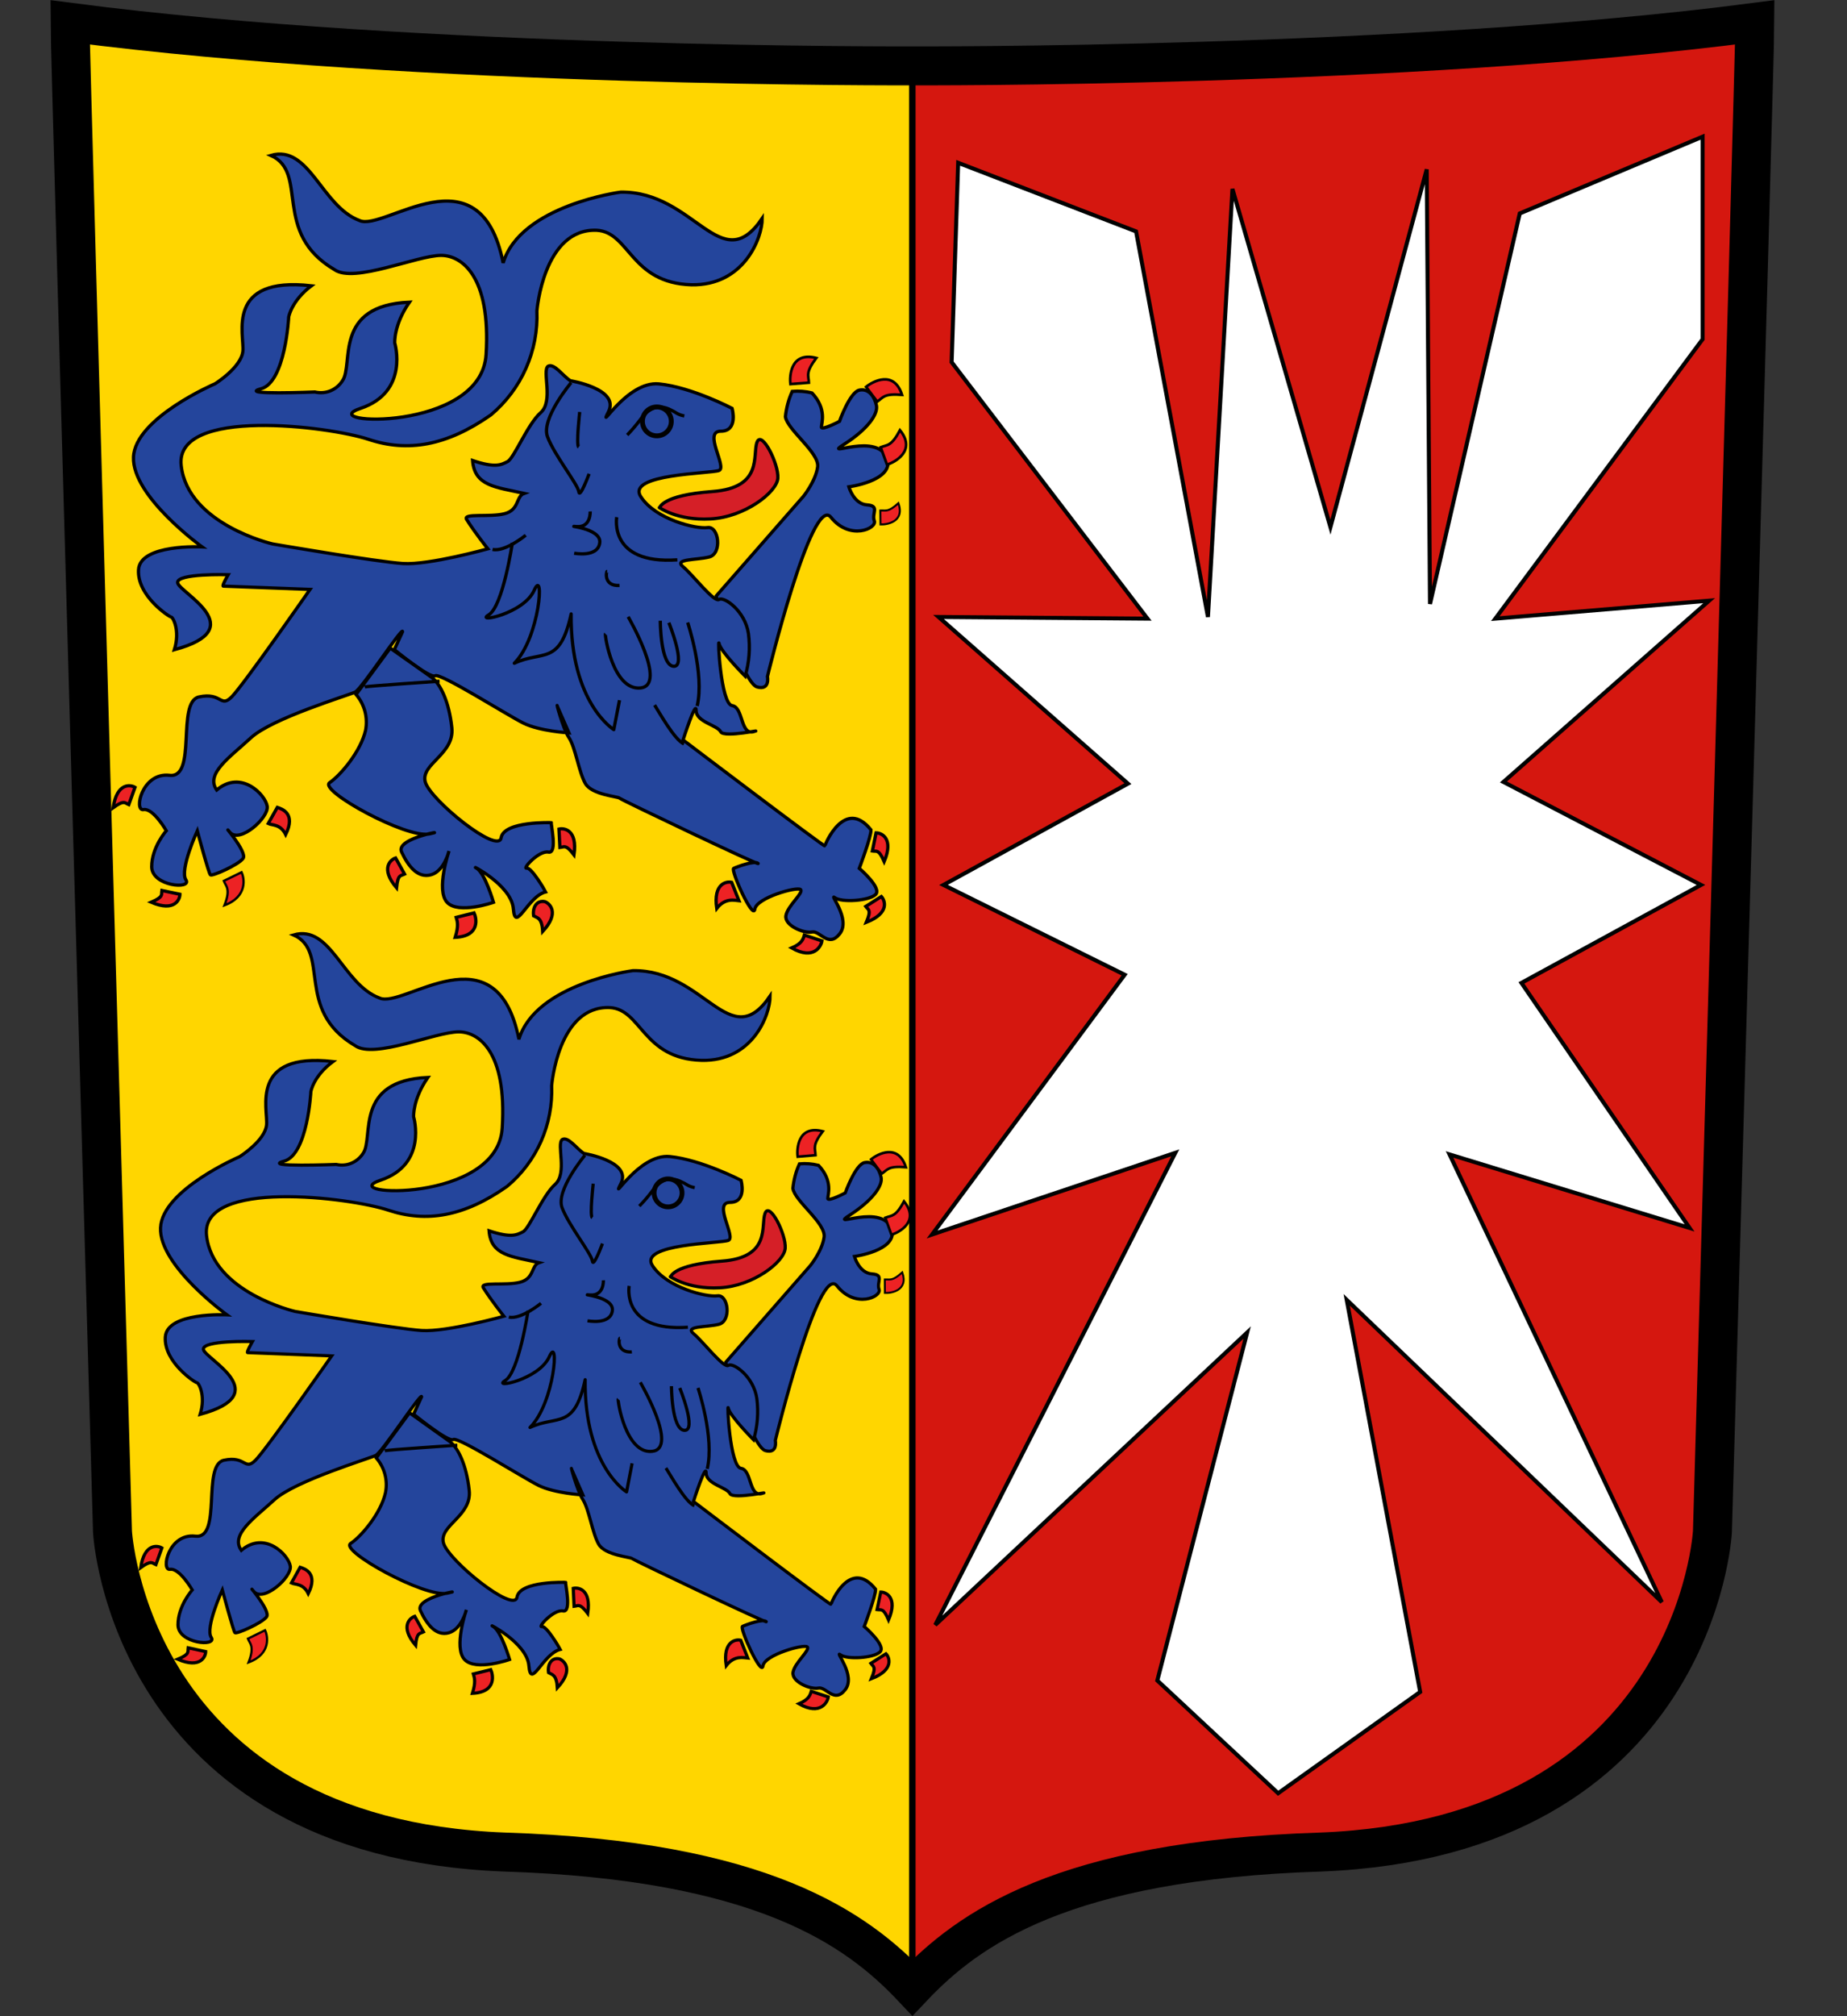 <svg width="22" height="24" viewBox="0 0 22 24" fill="none" xmlns="http://www.w3.org/2000/svg">
<rect x="0" y="0" width="22" height="24" fill="#333333" stroke="none"/>
<g clip-path="url(#clip0_634_21327)">
<path d="M10.867 0.784V23.66C11.528 22.96 12.656 22.143 15.729 22.046C20.202 21.871 20.396 18.234 20.396 18.234C20.396 18.234 20.902 0.629 20.902 0.266C16.727 0.81 10.867 0.784 10.867 0.784Z" fill="#D5170F"/>
<path d="M10.868 0.784V23.66C10.207 22.96 9.079 22.143 6.007 22.046C1.534 21.871 1.34 18.234 1.34 18.234C1.34 18.234 0.834 0.629 0.834 0.266C5.008 0.81 10.868 0.784 10.868 0.784Z" fill="#FFD600"/>
<path d="M10.867 0.732V23.641" stroke="black" stroke-width="0.077"/>
<path d="M10.868 0.784C10.868 0.784 16.729 0.81 20.903 0.266C20.903 0.629 20.397 18.234 20.397 18.234C20.397 18.234 20.203 21.871 15.73 22.046C12.658 22.143 11.53 22.96 10.868 23.66C10.207 22.96 9.079 22.143 6.007 22.046C1.534 21.871 1.34 18.234 1.34 18.234C1.34 18.234 0.834 0.629 0.834 0.266C5.008 0.81 10.868 0.784 10.868 0.784Z" stroke="black" stroke-width="0.464"/>
<path d="M11.413 1.938L13.532 2.755L14.388 7.344L14.68 2.249L15.847 6.275L16.994 2.016L17.033 7.189L18.102 2.541L20.28 1.627V4.038L17.811 7.364L20.358 7.15L17.908 9.308L20.261 10.534L18.122 11.7L20.125 14.617L17.266 13.742L19.794 19.071L16.041 15.473L16.916 20.14L15.224 21.346L13.785 20.004L14.855 15.862L11.14 19.343L13.999 13.723L11.102 14.695L13.396 11.603L11.238 10.534L13.435 9.328L11.179 7.344L13.668 7.364L11.335 4.311L11.413 1.938Z" fill="white" stroke="#010101" stroke-width="0.048"/>
<path d="M8.531 7.094L9.57 5.908C9.57 5.908 9.716 5.727 9.739 5.558C9.762 5.389 9.378 5.118 9.355 4.96C9.366 4.856 9.393 4.755 9.436 4.659C9.515 4.652 9.595 4.658 9.672 4.678C9.852 4.87 9.784 5.039 9.784 5.084C9.784 5.129 9.999 5.016 9.999 5.016C9.999 5.016 10.123 4.666 10.236 4.644C10.349 4.621 10.416 4.722 10.439 4.825C10.461 4.928 10.338 5.107 10.055 5.288C9.773 5.468 10.473 5.118 10.575 5.479C10.62 5.728 10.111 5.795 10.111 5.795C10.111 5.795 10.168 5.999 10.326 6.01C10.484 6.021 10.38 6.109 10.414 6.2C10.448 6.29 10.123 6.439 9.897 6.157C9.671 5.875 9.141 8.053 9.141 8.053C9.141 8.053 9.175 8.222 9.017 8.177C8.859 8.132 8.531 7.128 8.531 7.094Z" fill="#24459C" stroke="#010101" stroke-width="0.039"/>
<path d="M9.079 2.599C9.079 2.838 8.858 3.402 8.236 3.39C7.509 3.369 7.501 2.763 7.108 2.741C6.473 2.715 6.395 3.701 6.395 3.701C6.405 3.935 6.36 4.169 6.265 4.384C6.17 4.598 6.027 4.788 5.847 4.939C5.319 5.308 4.856 5.385 4.39 5.23C3.925 5.075 2.08 4.841 2.158 5.541C2.235 6.241 3.247 6.475 3.247 6.475C3.247 6.475 4.489 6.688 4.8 6.708C5.11 6.728 5.811 6.533 5.811 6.533C5.811 6.533 5.655 6.339 5.558 6.183C5.51 6.105 5.83 6.161 6.01 6.115C6.189 6.069 6.143 5.909 6.243 5.873C5.907 5.798 5.652 5.787 5.629 5.482C5.901 5.573 5.968 5.534 6.045 5.495C6.123 5.456 6.285 5.048 6.44 4.912C6.596 4.775 6.455 4.418 6.527 4.36C6.601 4.319 6.705 4.477 6.794 4.532C6.794 4.532 7.384 4.628 7.248 4.9C7.112 5.172 7.462 4.531 7.85 4.57C8.239 4.609 8.72 4.861 8.72 4.861C8.72 4.861 8.798 5.133 8.585 5.133C8.371 5.133 8.663 5.561 8.565 5.6C8.468 5.639 7.458 5.639 7.632 5.911C7.805 6.183 8.293 6.3 8.428 6.28C8.564 6.26 8.603 6.591 8.448 6.63C8.293 6.669 8.02 6.65 8.137 6.747C8.253 6.844 8.506 7.175 8.565 7.136C8.623 7.097 8.876 7.272 8.915 7.543C8.937 7.713 8.924 7.885 8.876 8.049C8.876 8.049 8.584 7.758 8.565 7.66C8.545 7.562 8.584 8.378 8.72 8.399C8.856 8.42 8.817 8.749 8.973 8.71C9.128 8.671 8.622 8.788 8.584 8.71C8.545 8.632 8.292 8.594 8.292 8.458C8.292 8.322 8.136 8.808 8.136 8.808C8.136 8.808 9.826 10.089 9.826 10.07C9.826 10.05 10.063 9.489 10.374 9.878C10.379 9.956 10.235 10.336 10.235 10.336C10.235 10.336 10.507 10.569 10.43 10.647C10.352 10.725 10.022 10.744 9.944 10.686C9.867 10.628 10.139 10.938 10.003 11.114C9.867 11.289 9.769 11.075 9.672 11.094C9.575 11.114 9.342 11.017 9.361 10.9C9.38 10.783 9.575 10.628 9.536 10.589C9.497 10.55 9.011 10.686 8.991 10.822C8.971 10.959 8.7 10.355 8.739 10.337C8.778 10.318 8.991 10.239 9.03 10.278C9.069 10.317 7.399 9.521 7.38 9.501C7.36 9.48 7.05 9.462 6.972 9.326C6.894 9.19 6.855 8.898 6.777 8.781C6.7 8.665 6.614 8.322 6.641 8.413L6.777 8.724C6.777 8.724 6.427 8.704 6.233 8.607C6.038 8.51 5.243 8.005 5.183 8.044C5.123 8.083 4.697 7.733 4.697 7.733L4.795 7.519C4.8 7.447 4.309 8.199 4.231 8.238C4.154 8.276 3.241 8.549 2.989 8.782C2.736 9.016 2.444 9.21 2.581 9.404C2.873 9.156 3.164 9.462 3.183 9.599C3.201 9.735 2.856 10.044 2.739 9.908C2.622 9.772 2.953 10.142 2.895 10.219C2.837 10.297 2.526 10.433 2.506 10.414C2.485 10.395 2.35 9.889 2.35 9.889C2.35 9.889 2.137 10.356 2.214 10.473C2.292 10.59 1.807 10.551 1.807 10.317C1.807 10.084 1.981 9.889 1.981 9.889C1.981 9.889 1.826 9.617 1.709 9.637C1.592 9.657 1.69 9.191 2.02 9.229C2.351 9.268 2.098 8.356 2.37 8.296C2.643 8.237 2.623 8.432 2.759 8.296C2.896 8.16 3.693 7.016 3.693 7.016C3.693 7.016 2.681 6.977 2.66 6.977C2.639 6.977 2.718 6.841 2.718 6.841C2.718 6.841 2.096 6.822 2.116 6.938C2.137 7.055 3.011 7.483 2.077 7.734C2.149 7.501 2.058 7.345 2.039 7.345C2.019 7.345 1.631 7.093 1.65 6.782C1.668 6.472 2.407 6.51 2.407 6.51C2.407 6.51 1.572 5.908 1.59 5.442C1.608 4.976 2.562 4.568 2.562 4.568C2.562 4.568 2.874 4.374 2.893 4.18C2.912 3.985 2.679 3.285 3.709 3.402C3.471 3.582 3.439 3.772 3.439 3.772C3.439 3.772 3.4 4.55 3.109 4.628C2.818 4.705 3.75 4.666 3.75 4.666C3.813 4.681 3.878 4.676 3.937 4.652C3.996 4.627 4.046 4.585 4.08 4.531C4.216 4.336 3.964 3.636 4.877 3.597C4.687 3.87 4.702 4.083 4.702 4.083C4.702 4.083 4.878 4.666 4.295 4.861C3.711 5.055 5.732 5.152 5.79 4.22C5.848 3.288 5.5 3.04 5.254 3.04C4.969 3.04 4.215 3.376 3.983 3.209C3.232 2.767 3.685 2.054 3.226 1.85C3.685 1.717 3.828 2.456 4.282 2.625C4.573 2.761 5.718 1.748 5.993 3.13C6.201 2.443 7.393 2.287 7.393 2.287C8.275 2.275 8.586 3.325 9.079 2.599Z" fill="#24459C" stroke="#010101" stroke-width="0.039"/>
<path d="M7.854 6.043C7.865 6.043 7.877 5.896 8.486 5.851C9.096 5.806 8.96 5.411 9.017 5.264C9.073 5.117 9.277 5.524 9.265 5.692C9.254 5.86 8.87 6.155 8.464 6.177C8.057 6.2 7.843 6.032 7.854 6.043Z" fill="#D51F27" stroke="black" stroke-width="0.039"/>
<path d="M6.905 4.904C6.905 4.904 6.86 5.299 6.893 5.322" stroke="#010101" stroke-width="0.039"/>
<path d="M6.803 4.555C6.803 4.555 6.442 4.983 6.521 5.198C6.6 5.414 6.882 5.763 6.894 5.853C6.905 5.943 7.017 5.64 7.017 5.64" stroke="#010101" stroke-width="0.039"/>
<path d="M7.03 6.088C7.03 6.088 7.041 6.28 6.871 6.268C6.702 6.257 7.165 6.28 7.144 6.46C7.122 6.641 6.839 6.585 6.839 6.585" stroke="#010101" stroke-width="0.039"/>
<path d="M7.232 6.801C7.221 6.801 7.187 6.98 7.379 6.969" stroke="#010101" stroke-width="0.039"/>
<path d="M6.262 6.371C6.262 6.371 6.014 6.574 5.867 6.54" stroke="#010101" stroke-width="0.039"/>
<path d="M6.103 6.461C6.103 6.461 5.991 7.217 5.821 7.319C5.652 7.42 6.239 7.308 6.363 7.026C6.488 6.744 6.431 7.59 6.126 7.895C6.465 7.737 6.668 7.929 6.803 7.308C6.792 8.369 7.311 8.685 7.311 8.685L7.379 8.335" stroke="#010101" stroke-width="0.039" stroke-linejoin="round"/>
<path d="M7.212 7.545C7.2 7.556 7.302 8.222 7.629 8.189C7.957 8.155 7.482 7.342 7.482 7.342" stroke="#010101" stroke-width="0.039"/>
<path d="M7.865 7.389C7.865 7.389 7.865 7.92 8.023 7.931C8.181 7.942 7.967 7.412 7.967 7.412" stroke="#010101" stroke-width="0.039"/>
<path d="M8.191 7.41C8.191 7.41 8.395 8.02 8.304 8.404" stroke="#010101" stroke-width="0.039"/>
<path d="M7.797 8.393C7.842 8.46 8.034 8.81 8.147 8.855" stroke="#010101" stroke-width="0.039"/>
<path d="M7.346 6.156C7.346 6.156 7.244 6.721 8.068 6.664" stroke="#010101" stroke-width="0.039"/>
<path d="M4.241 8.267C4.291 8.325 4.327 8.394 4.347 8.468C4.366 8.542 4.369 8.619 4.354 8.695C4.297 8.943 4.06 9.225 3.926 9.317C3.792 9.409 4.839 9.983 5.111 9.927C5.383 9.87 4.705 9.971 4.783 10.141C4.862 10.311 4.976 10.457 5.134 10.413C5.291 10.37 5.348 10.131 5.348 10.131C5.348 10.131 5.19 10.594 5.325 10.741C5.461 10.887 5.878 10.741 5.878 10.741C5.878 10.741 5.777 10.391 5.675 10.334C5.574 10.278 6.093 10.527 6.115 10.82C6.138 11.113 6.284 10.671 6.499 10.617C6.488 10.594 6.33 10.323 6.273 10.334C6.217 10.346 6.42 10.12 6.533 10.143C6.646 10.165 6.555 9.793 6.567 9.793C6.578 9.793 6.002 9.77 5.969 9.973C5.935 10.176 5.122 9.521 5.065 9.307C5.009 9.093 5.415 8.979 5.382 8.663C5.348 8.348 5.246 8.144 5.144 8.065L4.648 7.715L4.241 8.267Z" fill="#24459C" stroke="#010101" stroke-width="0.039"/>
<path d="M4.344 8.177C4.378 8.166 5.236 8.109 5.236 8.109" stroke="#010101" stroke-width="0.039"/>
<path d="M6.658 9.869C6.714 9.855 6.882 9.871 6.837 10.176C6.736 10.045 6.72 10.083 6.669 10.088L6.658 9.869Z" fill="#ED2224" stroke="#010101" stroke-width="0.039"/>
<path d="M6.49 10.733C6.544 10.753 6.673 10.862 6.464 11.088C6.455 10.924 6.401 10.927 6.356 10.902C6.341 10.806 6.39 10.713 6.49 10.733Z" fill="#ED2224" stroke="#010101" stroke-width="0.039"/>
<path d="M5.647 10.867C5.672 10.919 5.73 11.143 5.422 11.158C5.465 11.02 5.448 10.969 5.434 10.92L5.647 10.867Z" fill="#ED2224" stroke="#010101" stroke-width="0.039"/>
<path d="M4.712 10.213C4.658 10.23 4.523 10.333 4.723 10.568C4.74 10.404 4.773 10.428 4.819 10.405L4.712 10.213Z" fill="#ED2224" stroke="#010101" stroke-width="0.039"/>
<path d="M8.715 10.503C8.66 10.489 8.492 10.51 8.537 10.814C8.638 10.684 8.751 10.717 8.802 10.722L8.715 10.503Z" fill="#ED2224" stroke="#010101" stroke-width="0.039"/>
<path d="M9.79 11.2C9.783 11.257 9.698 11.436 9.43 11.284C9.551 11.232 9.567 11.18 9.581 11.131L9.79 11.2Z" fill="#ED2224" stroke="#010101" stroke-width="0.039"/>
<path d="M10.498 10.672C10.537 10.713 10.607 10.866 10.319 10.979C10.383 10.827 10.342 10.832 10.312 10.79L10.498 10.672Z" fill="#ED2224" stroke="#010101" stroke-width="0.039"/>
<path d="M9.415 4.572C9.402 4.475 9.418 4.183 9.723 4.261C9.592 4.437 9.631 4.466 9.635 4.555L9.415 4.572Z" fill="#ED2224" stroke="#010101" stroke-width="0.032"/>
<path d="M10.435 9.914C10.493 9.914 10.652 9.972 10.532 10.256C10.466 10.105 10.441 10.138 10.391 10.13L10.435 9.914Z" fill="#ED2224" stroke="#010101" stroke-width="0.039"/>
<path d="M3.303 9.611C3.357 9.629 3.528 9.681 3.403 9.934C3.34 9.807 3.241 9.826 3.195 9.803L3.303 9.611Z" fill="#ED2224" stroke="#010101" stroke-width="0.039"/>
<path d="M2.877 10.383C2.909 10.447 2.955 10.672 2.674 10.776C2.752 10.577 2.689 10.549 2.666 10.486L2.877 10.383Z" fill="#ED2224" stroke="#010101" stroke-width="0.028"/>
<path d="M2.143 10.645C2.143 10.703 2.084 10.861 1.801 10.74C1.952 10.675 1.92 10.65 1.928 10.6L2.143 10.645Z" fill="#ED2224" stroke="#010101" stroke-width="0.039"/>
<path d="M1.608 9.372C1.559 9.342 1.393 9.309 1.348 9.614C1.482 9.518 1.487 9.559 1.534 9.578L1.608 9.372Z" fill="#ED2224" stroke="#010101" stroke-width="0.039"/>
<path d="M10.316 4.605C10.392 4.542 10.649 4.4 10.744 4.7C10.526 4.683 10.522 4.73 10.449 4.781L10.316 4.605Z" fill="#ED2224" stroke="#010101" stroke-width="0.032"/>
<path d="M10.565 5.531C10.659 5.503 10.918 5.365 10.72 5.121C10.615 5.316 10.573 5.291 10.49 5.324L10.565 5.531Z" fill="#ED2224" stroke="#010101" stroke-width="0.032"/>
<path d="M10.488 6.243C10.562 6.246 10.781 6.213 10.701 5.99C10.578 6.1 10.553 6.074 10.486 6.077L10.488 6.243Z" fill="#ED2224" stroke="#010101" stroke-width="0.024"/>
<path d="M7.824 5.188C7.919 5.188 7.996 5.111 7.996 5.016C7.996 4.921 7.919 4.844 7.824 4.844C7.729 4.844 7.652 4.921 7.652 5.016C7.652 5.111 7.729 5.188 7.824 5.188Z" stroke="#010101" stroke-width="0.058"/>
<path d="M7.471 5.178C7.526 5.121 7.578 5.06 7.626 4.996C7.697 4.899 7.814 4.782 8.002 4.886C8.047 4.906 8.074 4.938 8.151 4.951" stroke="#010101" stroke-width="0.039"/>
<path d="M8.645 16.215L9.652 15.065C9.652 15.065 9.794 14.89 9.816 14.726C9.839 14.561 9.466 14.298 9.444 14.146C9.454 14.045 9.48 13.946 9.522 13.854C9.599 13.847 9.676 13.853 9.75 13.872C9.925 14.058 9.86 14.222 9.86 14.266C9.86 14.31 10.068 14.2 10.068 14.2C10.068 14.2 10.188 13.861 10.298 13.839C10.408 13.817 10.473 13.917 10.495 14.014C10.517 14.111 10.396 14.286 10.123 14.463C9.849 14.64 10.528 14.299 10.626 14.649C10.67 14.89 10.177 14.956 10.177 14.956C10.177 14.956 10.232 15.153 10.385 15.164C10.538 15.174 10.438 15.26 10.471 15.348C10.503 15.436 10.188 15.582 9.969 15.306C9.75 15.031 9.235 17.146 9.235 17.146C9.235 17.146 9.268 17.31 9.115 17.267C8.962 17.223 8.645 16.248 8.645 16.215Z" fill="#24459C" stroke="#010101" stroke-width="0.038" stroke-miterlimit="3.88"/>
<path d="M9.173 11.855C9.173 12.089 8.96 12.635 8.357 12.622C7.652 12.602 7.644 12.014 7.263 11.994C6.647 11.968 6.571 12.924 6.571 12.924C6.58 13.151 6.537 13.378 6.445 13.586C6.353 13.793 6.214 13.978 6.039 14.123C5.528 14.482 5.079 14.556 4.627 14.406C4.175 14.255 2.385 14.029 2.46 14.707C2.536 15.385 3.516 15.611 3.516 15.611C3.516 15.611 4.722 15.818 5.023 15.838C5.324 15.857 6.002 15.668 6.002 15.668C6.002 15.668 5.851 15.48 5.757 15.329C5.71 15.253 6.022 15.308 6.195 15.263C6.368 15.218 6.325 15.063 6.421 15.03C6.095 14.957 5.847 14.946 5.825 14.651C6.09 14.738 6.154 14.701 6.229 14.663C6.305 14.625 6.463 14.23 6.612 14.098C6.761 13.966 6.626 13.619 6.697 13.564C6.768 13.525 6.869 13.675 6.955 13.73C6.955 13.73 7.528 13.824 7.396 14.087C7.264 14.35 7.603 13.729 7.979 13.767C8.356 13.805 8.827 14.05 8.827 14.05C8.827 14.05 8.902 14.313 8.695 14.313C8.488 14.313 8.771 14.727 8.676 14.765C8.582 14.803 7.603 14.804 7.772 15.066C7.942 15.328 8.413 15.443 8.545 15.425C8.676 15.406 8.714 15.726 8.563 15.764C8.413 15.801 8.149 15.782 8.262 15.876C8.375 15.97 8.62 16.291 8.676 16.253C8.733 16.215 8.978 16.385 9.015 16.649C9.036 16.813 9.023 16.98 8.976 17.139C8.976 17.139 8.694 16.856 8.675 16.762C8.656 16.667 8.694 17.459 8.825 17.478C8.957 17.497 8.919 17.816 9.07 17.779C9.221 17.741 8.731 17.854 8.694 17.779C8.656 17.703 8.411 17.666 8.411 17.534C8.411 17.402 8.26 17.873 8.26 17.873C8.26 17.873 9.899 19.118 9.899 19.098C9.899 19.077 10.127 18.54 10.429 18.917C10.434 18.993 10.294 19.361 10.294 19.361C10.294 19.361 10.558 19.587 10.483 19.663C10.407 19.738 10.089 19.757 10.011 19.698C9.933 19.64 10.2 19.944 10.068 20.113C9.936 20.283 9.842 20.074 9.748 20.094C9.653 20.114 9.427 20.019 9.446 19.906C9.465 19.793 9.653 19.642 9.616 19.604C9.578 19.567 9.107 19.698 9.088 19.83C9.07 19.962 8.806 19.378 8.844 19.36C8.883 19.341 9.089 19.265 9.127 19.303C9.165 19.341 7.545 18.569 7.527 18.552C7.508 18.534 7.207 18.513 7.131 18.382C7.056 18.252 7.016 17.966 6.943 17.851C6.869 17.737 6.785 17.406 6.811 17.494L6.943 17.795C6.943 17.795 6.604 17.776 6.415 17.682C6.226 17.588 5.454 17.098 5.398 17.135C5.342 17.172 4.927 16.834 4.927 16.834L5.022 16.627C5.027 16.557 4.551 17.286 4.477 17.324C4.404 17.361 3.516 17.627 3.27 17.851C3.024 18.076 2.742 18.267 2.874 18.455C3.157 18.215 3.439 18.512 3.458 18.644C3.476 18.776 3.137 19.077 3.024 18.945C2.912 18.814 3.232 19.172 3.175 19.247C3.118 19.322 2.817 19.454 2.798 19.435C2.78 19.416 2.648 18.926 2.648 18.926C2.648 18.926 2.441 19.379 2.516 19.491C2.591 19.604 2.12 19.567 2.12 19.341C2.12 19.114 2.29 18.926 2.29 18.926C2.29 18.926 2.139 18.663 2.026 18.681C1.913 18.7 2.007 18.248 2.327 18.286C2.648 18.324 2.403 17.439 2.667 17.382C2.93 17.325 2.911 17.514 3.043 17.382C3.175 17.25 3.951 16.14 3.951 16.14C3.951 16.14 2.969 16.101 2.95 16.101C2.931 16.101 3.007 15.969 3.007 15.969C3.007 15.969 2.404 15.951 2.423 16.064C2.443 16.176 3.29 16.591 2.384 16.836C2.454 16.611 2.366 16.459 2.345 16.459C2.325 16.459 1.95 16.214 1.969 15.915C1.988 15.615 2.703 15.651 2.703 15.651C2.703 15.651 1.893 15.067 1.912 14.615C1.931 14.163 2.855 13.768 2.855 13.768C2.855 13.768 3.156 13.579 3.175 13.391C3.194 13.203 2.968 12.523 3.967 12.636C3.733 12.809 3.703 12.994 3.703 12.994C3.703 12.994 3.664 13.747 3.383 13.822C3.102 13.897 4.005 13.861 4.005 13.861C4.066 13.875 4.129 13.87 4.186 13.846C4.243 13.822 4.292 13.781 4.325 13.729C4.456 13.54 4.212 12.863 5.097 12.825C4.913 13.09 4.927 13.295 4.927 13.295C4.927 13.295 5.097 13.861 4.532 14.049C3.967 14.237 5.926 14.332 5.982 13.427C6.039 12.521 5.703 12.283 5.464 12.283C5.187 12.283 4.456 12.609 4.23 12.447C3.502 12.019 3.942 11.327 3.496 11.129C3.942 11 4.08 11.717 4.521 11.88C4.803 12.012 5.913 11.03 6.181 12.371C6.382 11.705 7.539 11.554 7.539 11.554C8.394 11.541 8.695 12.56 9.173 11.855Z" fill="#24459C" stroke="#010101" stroke-width="0.038" stroke-miterlimit="3.88"/>
<path d="M7.985 15.198C7.996 15.198 8.007 15.056 8.598 15.012C9.19 14.968 9.058 14.584 9.113 14.442C9.168 14.301 9.365 14.694 9.353 14.858C9.342 15.023 8.97 15.308 8.576 15.329C8.181 15.351 7.974 15.187 7.985 15.198Z" fill="#D51F27" stroke="black" stroke-width="0.038" stroke-miterlimit="3.88"/>
<path d="M7.066 14.09C7.066 14.09 7.022 14.473 7.055 14.495" stroke="#010101" stroke-width="0.038" stroke-miterlimit="3.88"/>
<path d="M6.967 13.752C6.967 13.752 6.617 14.168 6.695 14.376C6.773 14.585 7.045 14.923 7.056 15.011C7.067 15.098 7.176 14.803 7.176 14.803" stroke="#010101" stroke-width="0.038" stroke-miterlimit="3.88"/>
<path d="M7.187 15.24C7.187 15.24 7.198 15.426 7.031 15.415C6.865 15.404 7.316 15.426 7.294 15.601C7.272 15.776 6.998 15.722 6.998 15.722" stroke="#010101" stroke-width="0.038" stroke-miterlimit="3.88"/>
<path d="M7.384 15.93C7.373 15.93 7.341 16.104 7.526 16.093" stroke="#010101" stroke-width="0.038" stroke-miterlimit="3.88"/>
<path d="M6.444 15.514C6.444 15.514 6.203 15.711 6.061 15.678" stroke="#010101" stroke-width="0.038" stroke-miterlimit="3.88"/>
<path d="M6.29 15.602C6.29 15.602 6.18 16.335 6.017 16.434C5.855 16.533 6.422 16.423 6.543 16.149C6.664 15.876 6.609 16.696 6.313 16.992C6.642 16.839 6.839 17.025 6.97 16.423C6.959 17.452 7.463 17.759 7.463 17.759L7.529 17.419" stroke="#010101" stroke-width="0.038" stroke-linejoin="round"/>
<path d="M7.364 16.654C7.353 16.665 7.452 17.311 7.769 17.276C8.087 17.241 7.627 16.455 7.627 16.455" stroke="#010101" stroke-width="0.038" stroke-miterlimit="3.88"/>
<path d="M7.998 16.5C7.998 16.5 7.998 17.015 8.151 17.026C8.305 17.037 8.097 16.522 8.097 16.522" stroke="#010101" stroke-width="0.038" stroke-miterlimit="3.88"/>
<path d="M8.314 16.521C8.314 16.521 8.512 17.113 8.424 17.485" stroke="#010101" stroke-width="0.038" stroke-miterlimit="3.88"/>
<path d="M7.932 17.475C7.976 17.54 8.162 17.88 8.271 17.924" stroke="#010101" stroke-width="0.038" stroke-miterlimit="3.88"/>
<path d="M7.494 15.307C7.494 15.307 7.395 15.854 8.194 15.799" stroke="#010101" stroke-width="0.038" stroke-miterlimit="3.88"/>
<path d="M4.482 17.355C4.531 17.412 4.566 17.478 4.585 17.55C4.604 17.623 4.606 17.698 4.591 17.771C4.537 18.012 4.307 18.286 4.176 18.373C4.045 18.461 5.062 19.02 5.325 18.965C5.588 18.91 4.931 19.008 5.008 19.173C5.084 19.337 5.194 19.479 5.347 19.436C5.5 19.392 5.555 19.163 5.555 19.163C5.555 19.163 5.4 19.612 5.533 19.754C5.666 19.897 6.07 19.754 6.07 19.754C6.07 19.754 5.971 19.415 5.873 19.36C5.774 19.306 6.278 19.547 6.3 19.831C6.323 20.116 6.464 19.688 6.673 19.634C6.662 19.612 6.508 19.349 6.454 19.362C6.399 19.374 6.596 19.154 6.706 19.176C6.815 19.198 6.727 18.836 6.738 18.836C6.749 18.836 6.191 18.814 6.158 19.012C6.125 19.209 5.337 18.574 5.282 18.366C5.228 18.157 5.622 18.048 5.589 17.741C5.556 17.435 5.457 17.236 5.359 17.161L4.878 16.818L4.482 17.355Z" fill="#24459C" stroke="#010101" stroke-width="0.038" stroke-miterlimit="3.88"/>
<path d="M4.582 17.269C4.615 17.258 5.447 17.203 5.447 17.203" stroke="#010101" stroke-width="0.038" stroke-miterlimit="3.88"/>
<path d="M6.828 18.907C6.882 18.894 7.045 18.91 7.001 19.206C6.904 19.079 6.887 19.116 6.838 19.121L6.828 18.907Z" fill="#ED2224" stroke="#010101" stroke-width="0.038" stroke-miterlimit="3.88"/>
<path d="M6.664 19.747C6.716 19.767 6.842 19.872 6.639 20.091C6.629 19.932 6.577 19.936 6.534 19.911C6.519 19.816 6.567 19.726 6.664 19.747Z" fill="#ED2224" stroke="#010101" stroke-width="0.038" stroke-miterlimit="3.88"/>
<path d="M5.846 19.875C5.869 19.925 5.926 20.142 5.627 20.157C5.669 20.023 5.652 19.974 5.638 19.926L5.846 19.875Z" fill="#ED2224" stroke="#010101" stroke-width="0.038" stroke-miterlimit="3.88"/>
<path d="M4.94 19.24C4.887 19.257 4.757 19.357 4.95 19.585C4.966 19.426 4.999 19.449 5.044 19.426L4.94 19.24Z" fill="#ED2224" stroke="#010101" stroke-width="0.038" stroke-miterlimit="3.88"/>
<path d="M8.823 19.525C8.769 19.511 8.606 19.531 8.65 19.827C8.748 19.701 8.858 19.733 8.907 19.737L8.823 19.525Z" fill="#ED2224" stroke="#010101" stroke-width="0.038" stroke-miterlimit="3.88"/>
<path d="M9.866 20.2C9.859 20.255 9.776 20.429 9.516 20.281C9.632 20.231 9.649 20.181 9.663 20.133L9.866 20.2Z" fill="#ED2224" stroke="#010101" stroke-width="0.038" stroke-miterlimit="3.88"/>
<path d="M10.553 19.686C10.592 19.724 10.658 19.876 10.379 19.983C10.441 19.836 10.401 19.84 10.373 19.8L10.553 19.686Z" fill="#ED2224" stroke="#010101" stroke-width="0.038" stroke-miterlimit="3.88"/>
<path d="M9.501 13.769C9.488 13.675 9.504 13.389 9.8 13.466C9.673 13.636 9.71 13.665 9.714 13.751L9.501 13.769Z" fill="#ED2224" stroke="#010101" stroke-width="0.031" stroke-miterlimit="3.88"/>
<path d="M10.491 18.951C10.546 18.951 10.7 19.008 10.584 19.283C10.521 19.136 10.496 19.167 10.447 19.16L10.491 18.951Z" fill="#ED2224" stroke="#010101" stroke-width="0.038" stroke-miterlimit="3.88"/>
<path d="M3.575 18.656C3.627 18.673 3.794 18.724 3.672 18.97C3.611 18.846 3.516 18.865 3.471 18.843L3.575 18.656Z" fill="#ED2224" stroke="#010101" stroke-width="0.038" stroke-miterlimit="3.88"/>
<path d="M3.157 19.406C3.188 19.468 3.235 19.687 2.961 19.788C3.036 19.593 2.975 19.567 2.953 19.506L3.157 19.406Z" fill="#ED2224" stroke="#010101" stroke-width="0.027" stroke-miterlimit="3.88"/>
<path d="M2.45 19.66C2.45 19.715 2.392 19.869 2.117 19.751C2.265 19.689 2.234 19.664 2.241 19.615L2.45 19.66Z" fill="#ED2224" stroke="#010101" stroke-width="0.038" stroke-miterlimit="3.88"/>
<path d="M1.928 18.426C1.881 18.397 1.72 18.365 1.676 18.66C1.806 18.567 1.811 18.607 1.857 18.625L1.928 18.426Z" fill="#ED2224" stroke="#010101" stroke-width="0.038" stroke-miterlimit="3.88"/>
<path d="M10.375 13.801C10.448 13.74 10.697 13.602 10.79 13.894C10.578 13.877 10.574 13.923 10.503 13.971L10.375 13.801Z" fill="#ED2224" stroke="#010101" stroke-width="0.031" stroke-miterlimit="3.88"/>
<path d="M10.618 14.698C10.709 14.671 10.961 14.538 10.768 14.301C10.666 14.488 10.625 14.465 10.545 14.495L10.618 14.698Z" fill="#ED2224" stroke="#010101" stroke-width="0.031" stroke-miterlimit="3.88"/>
<path d="M10.54 15.391C10.612 15.395 10.824 15.363 10.747 15.146C10.628 15.253 10.604 15.227 10.539 15.23L10.54 15.391Z" fill="#ED2224" stroke="#010101" stroke-width="0.023" stroke-miterlimit="3.88"/>
<path d="M7.957 14.366C8.049 14.366 8.124 14.292 8.124 14.2C8.124 14.108 8.049 14.033 7.957 14.033C7.866 14.033 7.791 14.108 7.791 14.2C7.791 14.292 7.866 14.366 7.957 14.366Z" stroke="#010101" stroke-width="0.057" stroke-miterlimit="3.88"/>
<path d="M7.615 14.357C7.669 14.302 7.72 14.243 7.766 14.181C7.835 14.087 7.948 13.974 8.131 14.075C8.175 14.093 8.2 14.125 8.275 14.137" stroke="#010101" stroke-width="0.038" stroke-miterlimit="3.88"/>
</g>
<defs>
<clipPath id="clip0_634_21327">
<rect width="20.536" height="24" fill="white" transform="translate(0.6)"/>
</clipPath>
</defs>
</svg>
